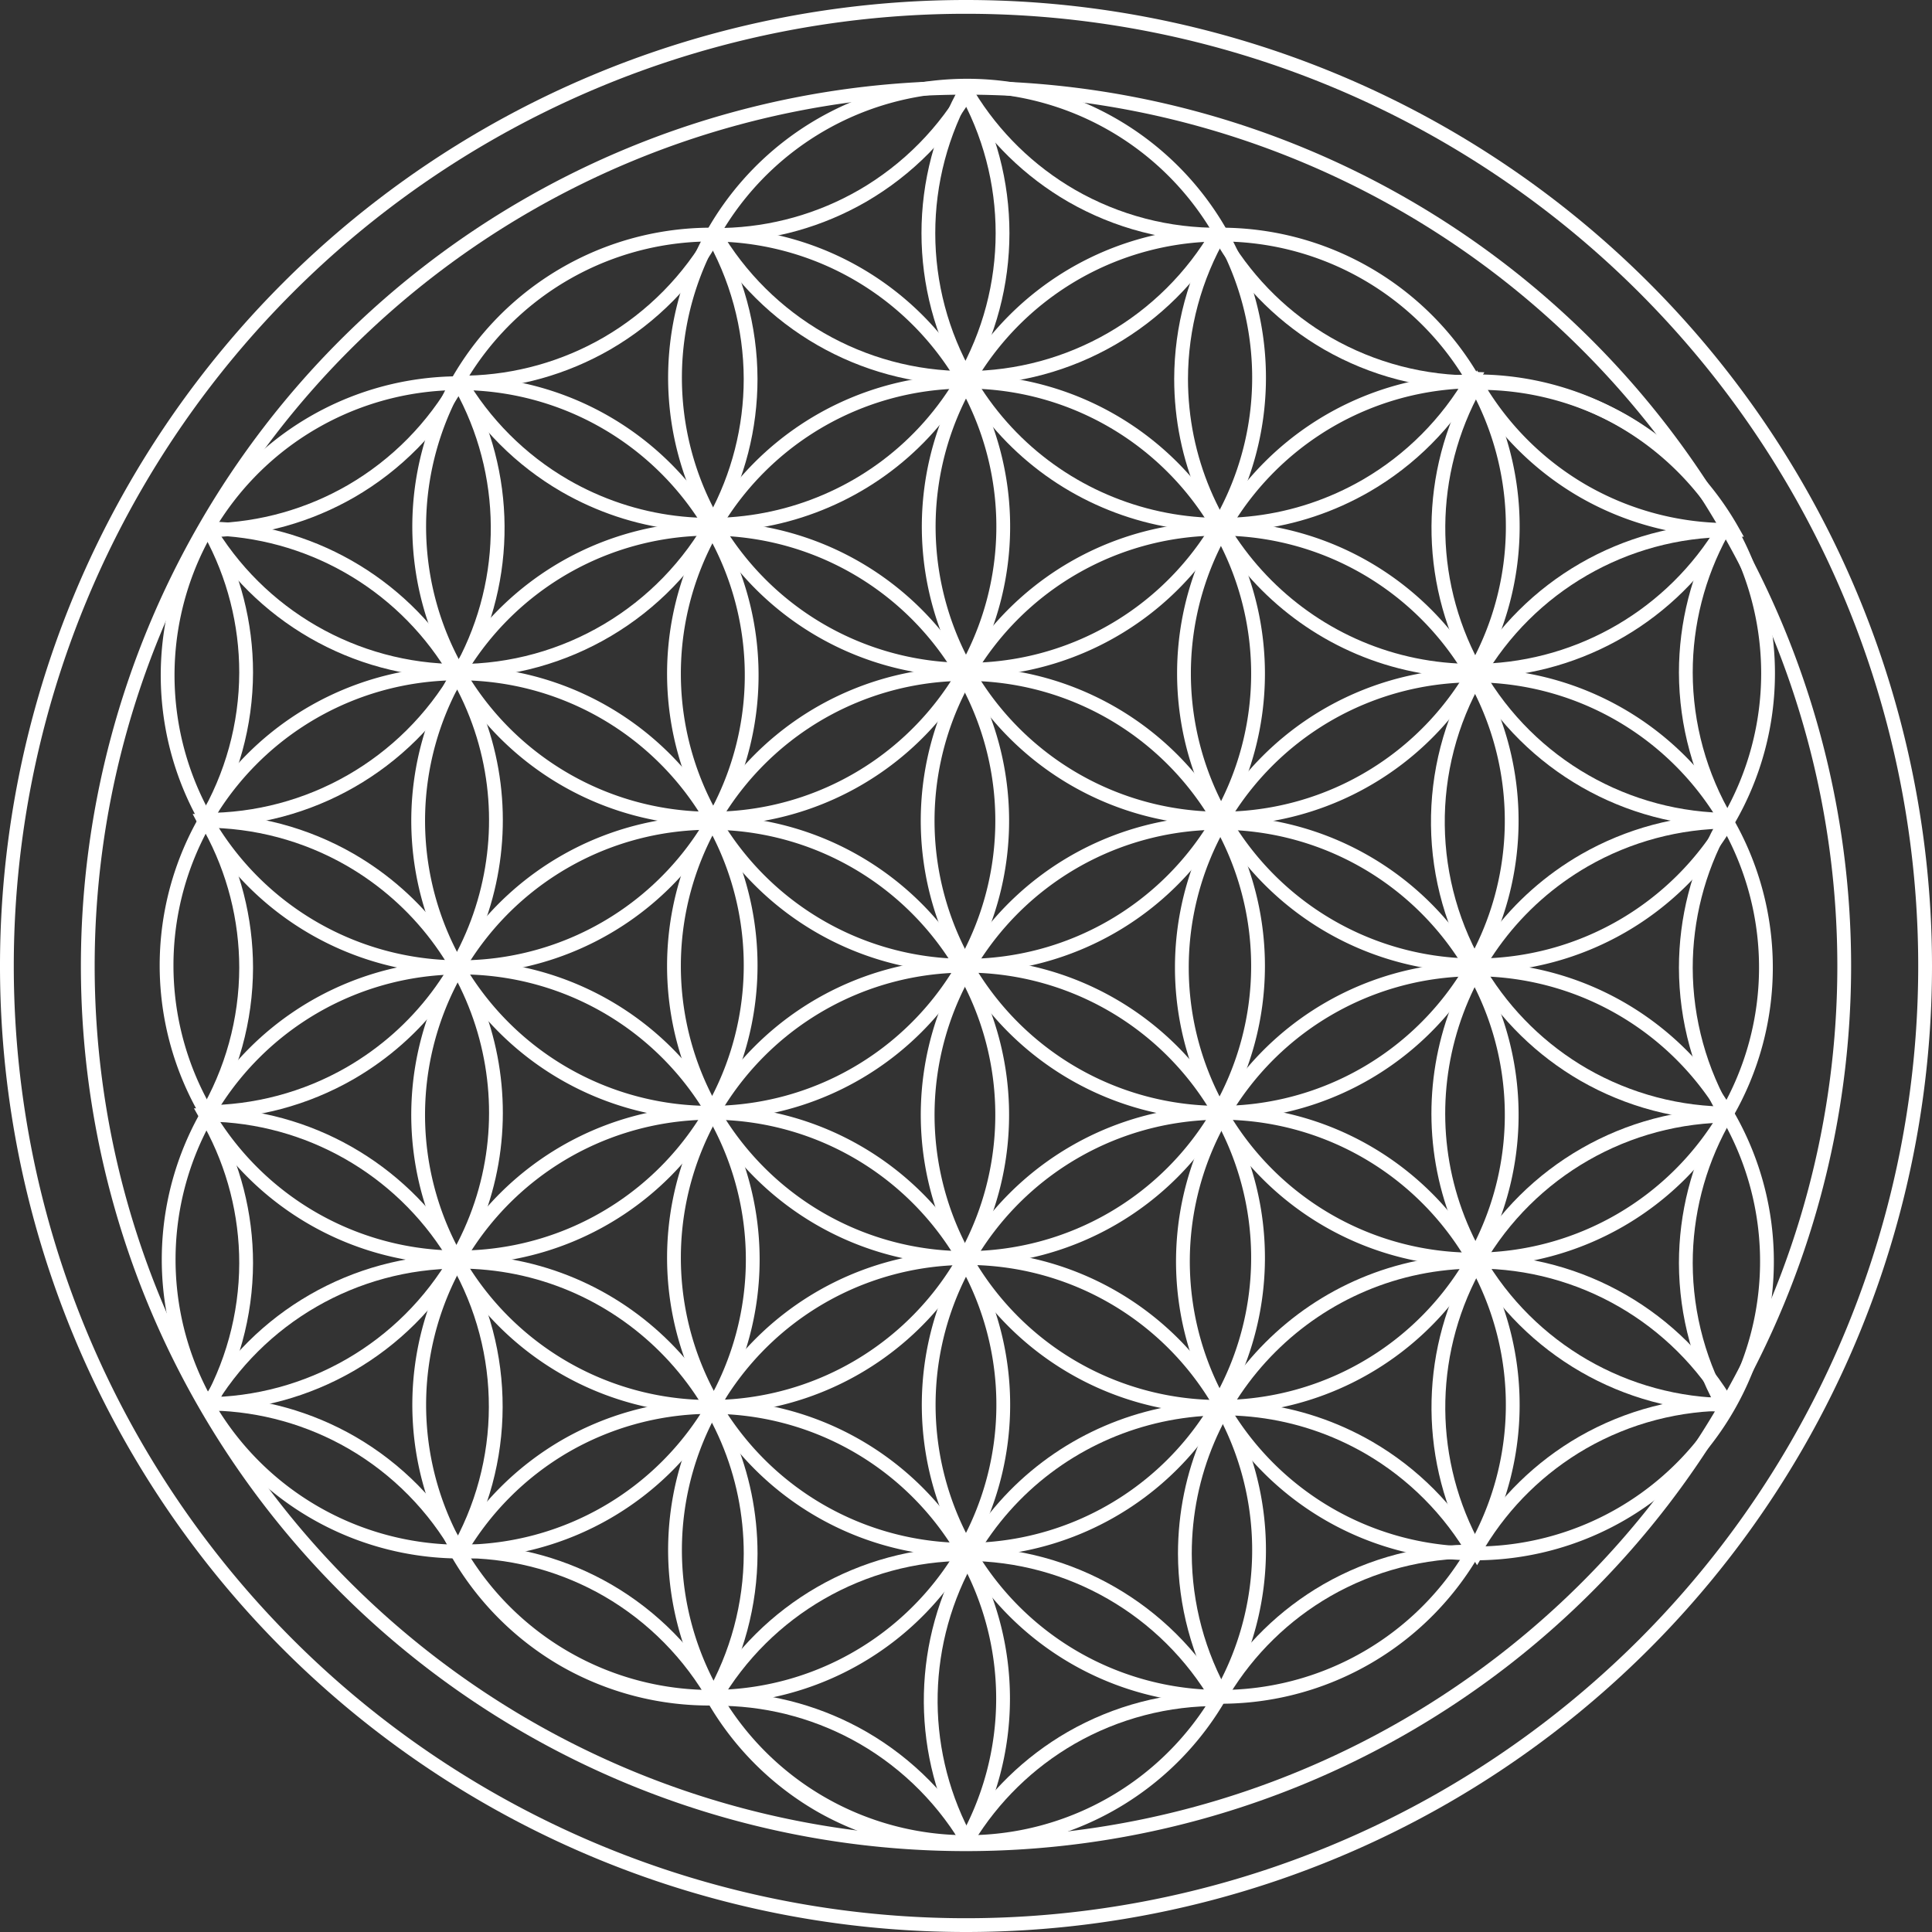 <?xml version="1.0" encoding="UTF-8" standalone="no"?>
<svg
   xmlns:dc="http://purl.org/dc/elements/1.1/"
   xmlns:cc="http://creativecommons.org/ns#"
   xmlns:rdf="http://www.w3.org/1999/02/22-rdf-syntax-ns#"
   xmlns:svg="http://www.w3.org/2000/svg"
   xmlns="http://www.w3.org/2000/svg"
   xmlns:sodipodi="http://sodipodi.sourceforge.net/DTD/sodipodi-0.dtd"
   xmlns:inkscape="http://www.inkscape.org/namespaces/inkscape"
   version="1.1"
   viewBox="0 0 588.78 588.78"
   id="svg118"
   sodipodi:docname="flower-of-life.svg"
   width="588.78"
   height="588.78"
   inkscape:version="0.92.3 (2405546, 2018-03-11)">
  <rect x="0" y="0" width="588.78" height="588.78" fill="#333333" stroke="none"/>
  <defs
     id="defs122" />
  <sodipodi:namedview
     pagecolor="#ffffff"
     bordercolor="#666666"
     borderopacity="1"
     objecttolerance="10"
     gridtolerance="10"
     guidetolerance="10"
     inkscape:pageopacity="0"
     inkscape:pageshadow="2"
     inkscape:window-width="1920"
     inkscape:window-height="1017"
     id="namedview120"
     showgrid="false"
     inkscape:zoom="0.69532167"
     inkscape:cx="212.01039"
     inkscape:cy="396.02225"
     inkscape:window-x="-8"
     inkscape:window-y="-8"
     inkscape:window-maximized="1"
     inkscape:current-layer="svg118" />
  <g
     transform="translate(-248.27,588.83)"
     id="g116"
     style="fill:none;stroke:#ffffff;stroke-width:4.2;stroke-opacity:1">
    <path
       d="M 542.66,-586.73 A 292.29,292.29 0 0 0 250.37,-294.44 292.29,292.29 0 0 0 542.66,-2.15 292.29,292.29 0 0 0 834.95,-294.44 292.29,292.29 0 0 0 542.66,-586.73 Z"
       id="path2"
       inkscape:connector-curvature="0"
       style="stroke:#ffffff;stroke-opacity:1" />
    <path
       d="m 509.2,-415.78 a 88.999,88.999 0 0 1 32.576,121.57 88.999,88.999 0 0 1 -121.57,32.576 88.999,88.999 0 0 1 -32.576,-121.57 88.999,88.999 0 0 1 121.57,-32.576 z"
       id="path4"
       inkscape:connector-curvature="0"
       style="stroke:#ffffff;stroke-opacity:1" />
    <path
       d="m 664.47,-326.14 a 88.999,88.999 0 0 0 -121.57,32.576 88.999,88.999 0 0 0 32.576,121.57 88.999,88.999 0 0 0 121.57,-32.576 88.999,88.999 0 0 0 -32.576,-121.57 z"
       id="path6"
       inkscape:connector-curvature="0"
       style="stroke:#ffffff;stroke-opacity:1" />
    <path
       d="m 420.2,-326.14 a 88.999,88.999 0 0 1 121.57,32.576 88.999,88.999 0 0 1 -32.576,121.57 88.999,88.999 0 0 1 -121.57,-32.576 88.999,88.999 0 0 1 32.576,-121.57 z"
       id="path8"
       inkscape:connector-curvature="0"
       style="stroke:#ffffff;stroke-opacity:1" />
    <path
       d="m 575.47,-415.78 a 88.999,88.999 0 0 0 -32.576,121.57 88.999,88.999 0 0 0 121.57,32.576 88.999,88.999 0 0 0 32.576,-121.57 88.999,88.999 0 0 0 -121.57,-32.576 z"
       id="path10"
       inkscape:connector-curvature="0"
       style="stroke:#ffffff;stroke-opacity:1" />
    <path
       d="m 509.52,-237.78 a 88.999,88.999 0 0 1 32.576,121.57 88.999,88.999 0 0 1 -121.57,32.576 88.999,88.999 0 0 1 -32.576,-121.57 88.999,88.999 0 0 1 121.57,-32.576 z"
       id="path12"
       inkscape:connector-curvature="0"
       style="stroke:#ffffff;stroke-opacity:1" />
    <path
       d="m 631.66,-205.53 a 88.999,88.999 0 0 1 -88.999,88.998 88.999,88.999 0 0 1 -88.998,-88.999 88.999,88.999 0 0 1 88.999,-88.999 88.999,88.999 0 0 1 88.999,88.999 z"
       id="path14"
       inkscape:connector-curvature="0"
       style="stroke:#ffffff;stroke-opacity:1" />
    <path
       d="m 620.05,-71.944 a 88.999,88.999 0 0 0 -32.576,-121.57 88.999,88.999 0 0 0 -121.57,32.576 88.999,88.999 0 0 0 32.576,121.57 88.999,88.999 0 0 0 121.57,-32.576 z"
       id="path16"
       inkscape:connector-curvature="0"
       style="stroke:#ffffff;stroke-opacity:1" />
    <path
       d="m 575.79,-237.78 a 88.999,88.999 0 0 0 -32.576,121.57 88.999,88.999 0 0 0 121.57,32.576 88.999,88.999 0 0 0 32.576,-121.57 88.999,88.999 0 0 0 -121.57,-32.576 z"
       id="path18"
       inkscape:connector-curvature="0"
       style="stroke:#ffffff;stroke-opacity:1" />
    <path
       d="m 664.79,-505.42 a 88.999,88.999 0 0 0 -121.57,32.576 88.999,88.999 0 0 0 32.576,121.57 88.999,88.999 0 0 0 121.57,-32.576 88.999,88.999 0 0 0 -32.576,-121.57 z"
       id="path20"
       inkscape:connector-curvature="0"
       style="stroke:#ffffff;stroke-opacity:1" />
    <path
       d="m 631.66,-383.52 a 88.999,88.999 0 0 0 -88.999,-88.999 88.999,88.999 0 0 0 -88.999,88.999 88.999,88.999 0 0 0 88.999,88.999 88.999,88.999 0 0 0 88.999,-88.999 z"
       id="path22"
       inkscape:connector-curvature="0"
       style="stroke:#ffffff;stroke-opacity:1" />
    <path
       d="m 620.05,-429.23 a 88.999,88.999 0 0 0 -32.576,-121.57 88.999,88.999 0 0 0 -121.57,32.576 88.999,88.999 0 0 0 32.576,121.57 88.999,88.999 0 0 0 121.57,-32.576 z"
       id="path24"
       inkscape:connector-curvature="0"
       style="stroke:#ffffff;stroke-opacity:1" />
    <path
       d="m 420.52,-505.42 a 88.999,88.999 0 0 1 121.57,32.576 88.999,88.999 0 0 1 -32.576,121.57 88.999,88.999 0 0 1 -121.57,-32.576 88.999,88.999 0 0 1 32.576,-121.57 z"
       id="path26"
       inkscape:connector-curvature="0"
       style="stroke:#ffffff;stroke-opacity:1" />
    <path
       d="m 477.03,-294.62 a 88.999,88.999 0 0 1 -88.999,88.999 88.999,88.999 0 0 1 -88.999,-88.999 88.999,88.999 0 0 1 88.999,-88.998 88.999,88.999 0 0 1 88.999,88.998 z"
       id="path28"
       inkscape:connector-curvature="0"
       style="stroke:#ffffff;stroke-opacity:1" />
    <path
       d="m 388.67,-115.98 a 88.999,88.999 0 0 0 88.999,-88.999 88.999,88.999 0 0 0 -88.999,-88.999 88.999,88.999 0 0 0 -88.999,88.999 88.999,88.999 0 0 0 88.999,88.999 z"
       id="path30"
       inkscape:connector-curvature="0"
       style="stroke:#ffffff;stroke-opacity:1" />
    <path
       d="m 698.09,-294.62 a 88.999,88.999 0 0 0 88.999,-88.999 88.999,88.999 0 0 0 -88.999,-88.999 88.999,88.999 0 0 0 -88.999,88.999 88.999,88.999 0 0 0 88.999,88.999 z"
       id="path32"
       inkscape:connector-curvature="0"
       style="stroke:#ffffff;stroke-opacity:1" />
    <path
       d="m 311.28,-338.56 a 88.999,88.999 0 0 0 121.57,32.576 88.999,88.999 0 0 0 32.576,-121.57 88.999,88.999 0 0 0 -121.57,-32.576 88.999,88.999 0 0 0 -32.576,121.57 z"
       id="path34"
       inkscape:connector-curvature="0"
       style="stroke:#ffffff;stroke-opacity:1" />
    <path
       d="m 620.69,-159.92 a 88.999,88.999 0 0 0 121.57,32.576 88.999,88.999 0 0 0 32.576,-121.57 88.999,88.999 0 0 0 -121.57,-32.576 88.999,88.999 0 0 0 -32.576,121.57 z"
       id="path36"
       inkscape:connector-curvature="0"
       style="stroke:#ffffff;stroke-opacity:1" />
    <path
       d="M 542.66,-562.08 A 267.64,267.64 0 0 0 275.02,-294.44 267.64,267.64 0 0 0 542.66,-26.8 267.64,267.64 0 0 0 810.3,-294.44 267.64,267.64 0 0 0 542.66,-562.08 Z"
       id="path38"
       inkscape:connector-curvature="0"
       style="stroke:#ffffff;stroke-opacity:1" />
    <path
       d="m 542.66,-205.44 a 88.999,88.999 0 0 0 88.999,-88.999 88.999,88.999 0 0 0 -88.999,-88.999 88.999,88.999 0 0 0 -88.999,88.999 88.999,88.999 0 0 0 88.999,88.999 z"
       id="path40"
       inkscape:connector-curvature="0"
       style="stroke:#ffffff;stroke-opacity:1" />
    <path
       d="m 786.44,-293.98 a 88.999,88.999 0 0 0 -88.999,-88.999 88.999,88.999 0 0 0 -88.999,88.999 88.999,88.999 0 0 0 88.999,88.999 88.999,88.999 0 0 0 88.999,-88.999 z"
       id="path42"
       inkscape:connector-curvature="0"
       style="stroke:#ffffff;stroke-opacity:1" />
    <path
       d="m 619.47,-71.011 c -15.92,-27.353 -45.168,-44.194 -76.816,-44.23 v 1e-5 c -31.659,0.046 -60.911,16.907 -76.818,44.279"
       id="path44"
       inkscape:connector-curvature="0"
       style="stroke:#ffffff;stroke-opacity:1" />
    <path
       d="m 462.92,-160.04 a 88.999,88.999 0 0 0 -42.398,11.898 88.999,88.999 0 0 0 -32.668,32.951 88.999,88.999 0 0 0 32.266,32.201 88.999,88.999 0 0 0 45.58,11.814 88.999,88.999 0 0 0 32.375,32.449 88.999,88.999 0 0 0 44.07,11.852 88.999,88.999 0 0 0 -0.049,-88.693 88.999,88.999 0 0 0 -79.176,-44.473 z"
       id="path46"
       inkscape:connector-curvature="0"
       style="stroke:#ffffff;stroke-opacity:1" />
    <path
       d="m 465.17,-71.173 c 7.732,-13.437 11.82,-28.661 11.859,-44.164 -2.9e-4,-49.153 -39.847,-88.999 -89,-88.998 l 2e-5,3e-5 c -31.675,0.045 -60.939,16.923 -76.842,44.316"
       id="path48"
       inkscape:connector-curvature="0"
       style="stroke:#ffffff;stroke-opacity:1" />
    <path
       d="m 387.22,-115.37 c 16.085,-27.564 16.18,-61.632 0.248,-89.285 -15.15,-26.241 -42.61,-42.971 -72.877,-44.4 l 3.7e-4,-4.6e-4 c -1.223,-0.022 -2.446,-0.018 -3.668,0.01 0.086,0.152 0.172,0.304 0.259,0.455"
       id="path50"
       inkscape:connector-curvature="0"
       style="stroke:#ffffff;stroke-opacity:1" />
    <path
       d="m 310.64,-160.91 c 31.687,-0.063 60.951,-16.969 76.834,-44.389 24.576,-42.567 9.991,-96.998 -32.576,-121.57 -13.52,-7.761 -28.841,-11.834 -44.43,-11.812 l 10e-6,-4e-5 c 0.048,0.09 0.095,0.181 0.143,0.272"
       id="path52"
       inkscape:connector-curvature="0"
       style="stroke:#ffffff;stroke-opacity:1" />
    <path
       d="m 310.43,-249.91 c 15.601,0.028 30.935,-4.046 44.465,-11.813 42.569,-24.576 57.154,-79.008 32.576,-121.58 -15.151,-26.24 -42.611,-42.97 -72.877,-44.398 v -1.7e-4 c -1.067,-0.017 -2.134,-0.014 -3.201,0.008"
       id="path54"
       inkscape:connector-curvature="0"
       style="stroke:#ffffff;stroke-opacity:1" />
    <path
       d="m 310.84,-248.69 c 8.109,-13.678 12.405,-29.279 12.442,-45.18 -8e-5,-14.911 -3.746,-29.582 -10.895,-42.667 h 10e-6 c -0.429,-0.722 -0.867,-1.438 -1.316,-2.147"
       id="path56"
       inkscape:connector-curvature="0"
       style="stroke:#ffffff;stroke-opacity:1" />
    <path
       d="m 310.84,-158.7 c 8.109,-13.678 12.405,-29.279 12.442,-45.18 -9e-5,-14.911 -3.746,-29.582 -10.895,-42.667 h 10e-6 c -0.429,-0.722 -0.867,-1.438 -1.316,-2.147"
       id="path58"
       inkscape:connector-curvature="0"
       style="stroke:#ffffff;stroke-opacity:1" />
    <path
       d="m 310.84,-338.69 c 8.109,-13.678 12.405,-29.279 12.442,-45.18 -8e-5,-14.911 -3.746,-29.582 -10.895,-42.667 -0.429,-0.722 -0.867,-1.438 -1.316,-2.147"
       id="path60"
       inkscape:connector-curvature="0"
       style="stroke:#ffffff;stroke-opacity:1" />
    <path
       d="m 774.47,-248.69 c -8.109,-13.678 -12.405,-29.279 -12.442,-45.18 9e-5,-14.911 3.746,-29.582 10.895,-42.667 0.429,-0.722 0.867,-1.438 1.316,-2.147"
       id="path62"
       inkscape:connector-curvature="0"
       style="stroke:#ffffff;stroke-opacity:1" />
    <path
       d="m 774.47,-158.7 c -8.109,-13.678 -12.405,-29.279 -12.442,-45.18 9e-5,-14.911 3.746,-29.582 10.895,-42.667 0.429,-0.722 0.867,-1.438 1.316,-2.147"
       id="path64"
       inkscape:connector-curvature="0"
       style="stroke:#ffffff;stroke-opacity:1" />
    <path
       d="m 774.47,-338.69 c -8.109,-13.678 -12.405,-29.279 -12.442,-45.18 9e-5,-14.911 3.746,-29.582 10.895,-42.667 0.429,-0.722 0.867,-1.438 1.316,-2.147"
       id="path66"
       inkscape:connector-curvature="0"
       style="stroke:#ffffff;stroke-opacity:1" />
    <path
       d="m 466.37,-70.808 c -7.791,-13.862 -19.154,-25.383 -32.906,-33.365 -12.913,-7.455 -27.492,-11.547 -42.398,-11.899 -0.839,0.01 -1.679,0.032 -2.518,0.066"
       id="path68"
       inkscape:connector-curvature="0"
       style="stroke:#ffffff;stroke-opacity:1" />
    <path
       d="m 544.3,-25.81 c -7.791,-13.862 -19.154,-25.383 -32.906,-33.365 -12.913,-7.455 -27.492,-11.547 -42.398,-11.898 -0.839,0.01 -1.679,0.032 -2.518,0.066"
       id="path70"
       inkscape:connector-curvature="0"
       style="stroke:#ffffff;stroke-opacity:1" />
    <path
       d="m 388.43,-115.8 c -7.791,-13.862 -19.154,-25.383 -32.906,-33.365 -12.913,-7.455 -27.492,-11.547 -42.398,-11.898 v -3e-5 c -0.839,0.01 -1.679,0.032 -2.518,0.066"
       id="path72"
       inkscape:connector-curvature="0"
       style="stroke:#ffffff;stroke-opacity:1" />
    <path
       d="m 698.18,-472.33 c -15.9,0.183 -31.559,-3.896 -45.348,-11.815 -12.913,-7.455 -23.746,-18.036 -31.504,-30.769 l -10e-6,10e-6 c -0.411,-0.732 -0.811,-1.47 -1.201,-2.213"
       id="path74"
       inkscape:connector-curvature="0"
       style="stroke:#ffffff;stroke-opacity:1" />
    <path
       d="m 699.27,-469.91 a 88.999,88.999 0 0 1 -1.201,-2.213 88.999,88.999 0 0 1 45.348,11.815 88.999,88.999 0 0 1 32.705,32.982 88.999,88.999 0 0 1 -45.348,-11.815 88.999,88.999 0 0 1 -31.504,-30.769 z"
       id="path76"
       inkscape:connector-curvature="0"
       style="stroke:#ffffff;stroke-opacity:1" />
    <path
       d="m 620.24,-517.32 c -15.9,0.183 -31.559,-3.896 -45.348,-11.815 -12.913,-7.455 -23.746,-18.036 -31.504,-30.769 l -1e-5,10e-6 c -0.411,-0.732 -0.811,-1.47 -1.201,-2.213"
       id="path78"
       inkscape:connector-curvature="0"
       style="stroke:#ffffff;stroke-opacity:1" />
    <path
       d="m 697.96,-116 c -15.9,-0.183 -31.559,3.896 -45.348,11.815 -12.913,7.455 -23.746,18.036 -31.504,30.769 l -10e-6,-4e-6 c -0.411,0.732 -0.811,1.47 -1.201,2.213"
       id="path80"
       inkscape:connector-curvature="0"
       style="stroke:#ffffff;stroke-opacity:1" />
    <path
       d="m 775.89,-161 c -15.9,-0.183 -31.559,3.896 -45.348,11.815 -12.913,7.455 -23.746,18.036 -31.504,30.769 -0.411,0.732 -0.811,1.47 -1.201,2.213"
       id="path82"
       inkscape:connector-curvature="0"
       style="stroke:#ffffff;stroke-opacity:1" />
    <path
       d="m 620.02,-71.006 c -15.9,-0.184 -31.559,3.896 -45.348,11.815 -12.913,7.455 -23.746,18.036 -31.504,30.769 l -2e-5,1e-6 c -0.411,0.732 -0.811,1.47 -1.201,2.213"
       id="path84"
       inkscape:connector-curvature="0"
       style="stroke:#ffffff;stroke-opacity:1" />
    <path
       d="m 466.14,-517.52 c -7.791,13.862 -19.154,25.383 -32.906,33.365 -12.913,7.455 -27.492,11.547 -42.398,11.898 -0.839,-0.01 -1.679,-0.032 -2.518,-0.066"
       id="path86"
       inkscape:connector-curvature="0"
       style="stroke:#ffffff;stroke-opacity:1" />
    <path
       d="m 544.08,-562.52 c -7.791,13.862 -19.154,25.383 -32.906,33.365 -12.913,7.455 -27.492,11.547 -42.398,11.898 v 4e-5 c -0.839,-0.01 -1.679,-0.032 -2.518,-0.066"
       id="path88"
       inkscape:connector-curvature="0"
       style="stroke:#ffffff;stroke-opacity:1" />
    <path
       d="m 388.2,-472.52 c -7.791,13.862 -19.154,25.383 -32.906,33.365 -12.913,7.455 -27.492,11.547 -42.398,11.898 v 4e-5 c -0.839,-0.01 -1.679,-0.032 -2.518,-0.066"
       id="path90"
       inkscape:connector-curvature="0"
       style="stroke:#ffffff;stroke-opacity:1" />
    <path
       d="m 465.84,-517.87 c 15.92,27.353 45.168,44.194 76.816,44.23 31.659,-0.046 60.911,-16.907 76.818,-44.279"
       id="path92"
       inkscape:connector-curvature="0"
       style="stroke:#ffffff;stroke-opacity:1" />
    <path
       d="m 311.19,-428.67 c 15.904,27.387 45.165,44.259 76.835,44.304 32.548,-7.5e-4 62.499,-17.768 78.102,-46.332 l 2e-5,-3e-5 c 7.149,-13.085 10.895,-27.757 10.895,-42.667 -0.038,-15.739 -4.248,-31.186 -12.203,-44.767"
       id="path94"
       inkscape:connector-curvature="0"
       style="stroke:#ffffff;stroke-opacity:1" />
    <path
       d="m 388.05,-473.18 c 7.771,13.415 18.911,24.567 32.318,32.353 42.568,24.576 96.999,9.991 121.57,-32.577 h -4e-5 c 15.798,-27.454 15.814,-61.236 0.042,-88.705"
       id="path96"
       inkscape:connector-curvature="0"
       style="stroke:#ffffff;stroke-opacity:1" />
    <path
       d="m 543.03,-562.14 c -15.789,27.473 -15.78,61.27 0.025,88.735 24.576,42.567 79.007,57.152 121.57,32.575 13.481,-7.828 24.669,-19.06 32.445,-32.571 l 2e-5,3e-5 c -0.102,-0.004 -0.204,-0.008 -0.306,-0.012"
       id="path98"
       inkscape:connector-curvature="0"
       style="stroke:#ffffff;stroke-opacity:1" />
    <path
       d="m 620.21,-517.82 c -7.824,13.497 -11.964,28.813 -12.002,44.414 -7.3e-4,49.154 39.846,89.001 89,89 30.3,-7.3e-4 58.518,-15.417 74.889,-40.914 l 1.6e-4,10e-5 c 0.548,-0.916 1.079,-1.841 1.594,-2.776"
       id="path100"
       inkscape:connector-curvature="0"
       style="stroke:#ffffff;stroke-opacity:1" />
    <path
       d="m 775.17,-427.26 c -31.67,0.08 -60.912,16.984 -76.786,44.389 -16.273,28.187 -15.861,63.01 1.073,90.805 l 2e-5,3e-5 c 7.758,12.733 18.591,23.314 31.504,30.769 13.649,7.837 29.132,11.914 44.871,11.816"
       id="path102"
       inkscape:connector-curvature="0"
       style="stroke:#ffffff;stroke-opacity:1" />
    <path
       d="m 775.29,-338.44 c -15.503,0.022 -30.731,4.094 -44.177,11.812 -42.568,24.577 -57.152,79.008 -32.575,121.58 15.877,27.409 45.125,44.314 76.8,44.389"
       id="path104"
       inkscape:connector-curvature="0"
       style="stroke:#ffffff;stroke-opacity:1" />
    <path
       d="m 775.99,-248.84 c -31.914,-0.148 -61.465,16.804 -77.447,44.428 -15.15,26.241 -15.909,58.387 -2.013,85.314 l -2.1e-4,1.2e-4 c 0.592,1.07 1.207,2.127 1.843,3.172 0.088,-0.151 0.177,-0.301 0.264,-0.453"
       id="path106"
       inkscape:connector-curvature="0"
       style="stroke:#ffffff;stroke-opacity:1" />
    <path
       d="m 697.87,-115.06 c -7.776,-13.524 -18.971,-24.767 -32.462,-32.601 -42.568,-24.577 -97,-9.992 -121.58,32.576 -15.149,26.241 -15.907,58.387 -2.012,85.313 l -1.5e-4,9e-5 c 0.519,0.932 1.055,1.855 1.607,2.768"
       id="path108"
       inkscape:connector-curvature="0"
       style="stroke:#ffffff;stroke-opacity:1" />
    <path
       d="m 621.22,-71.173 c -7.732,-13.437 -11.82,-28.661 -11.859,-44.164 2.9e-4,-49.153 39.847,-88.999 89,-88.998 31.675,0.045 60.939,16.923 76.842,44.316"
       id="path110"
       inkscape:connector-curvature="0"
       style="stroke:#ffffff;stroke-opacity:1" />
    <path
       d="m 775.99,-338.99 c -31.914,0.148 -61.465,-16.804 -77.447,-44.428 -15.15,-26.241 -15.909,-58.387 -2.013,-85.313 l -3.7e-4,2.1e-4 c 0.592,-1.07 1.207,-2.127 1.842,-3.172 0.089,0.15 0.177,0.301 0.265,0.452"
       id="path112"
       inkscape:connector-curvature="0"
       style="stroke:#ffffff;stroke-opacity:1" />
    <path
       d="m 310.57,-338.99 c 31.914,0.148 61.465,-16.804 77.447,-44.428 15.15,-26.241 15.909,-58.387 2.013,-85.313 l 2e-4,-1.1e-4 c -0.592,-1.07 -1.207,-2.127 -1.843,-3.172 -0.088,0.151 -0.177,0.301 -0.264,0.453"
       id="path114"
       inkscape:connector-curvature="0"
       style="stroke:#ffffff;stroke-opacity:1" />
  </g>
</svg>
